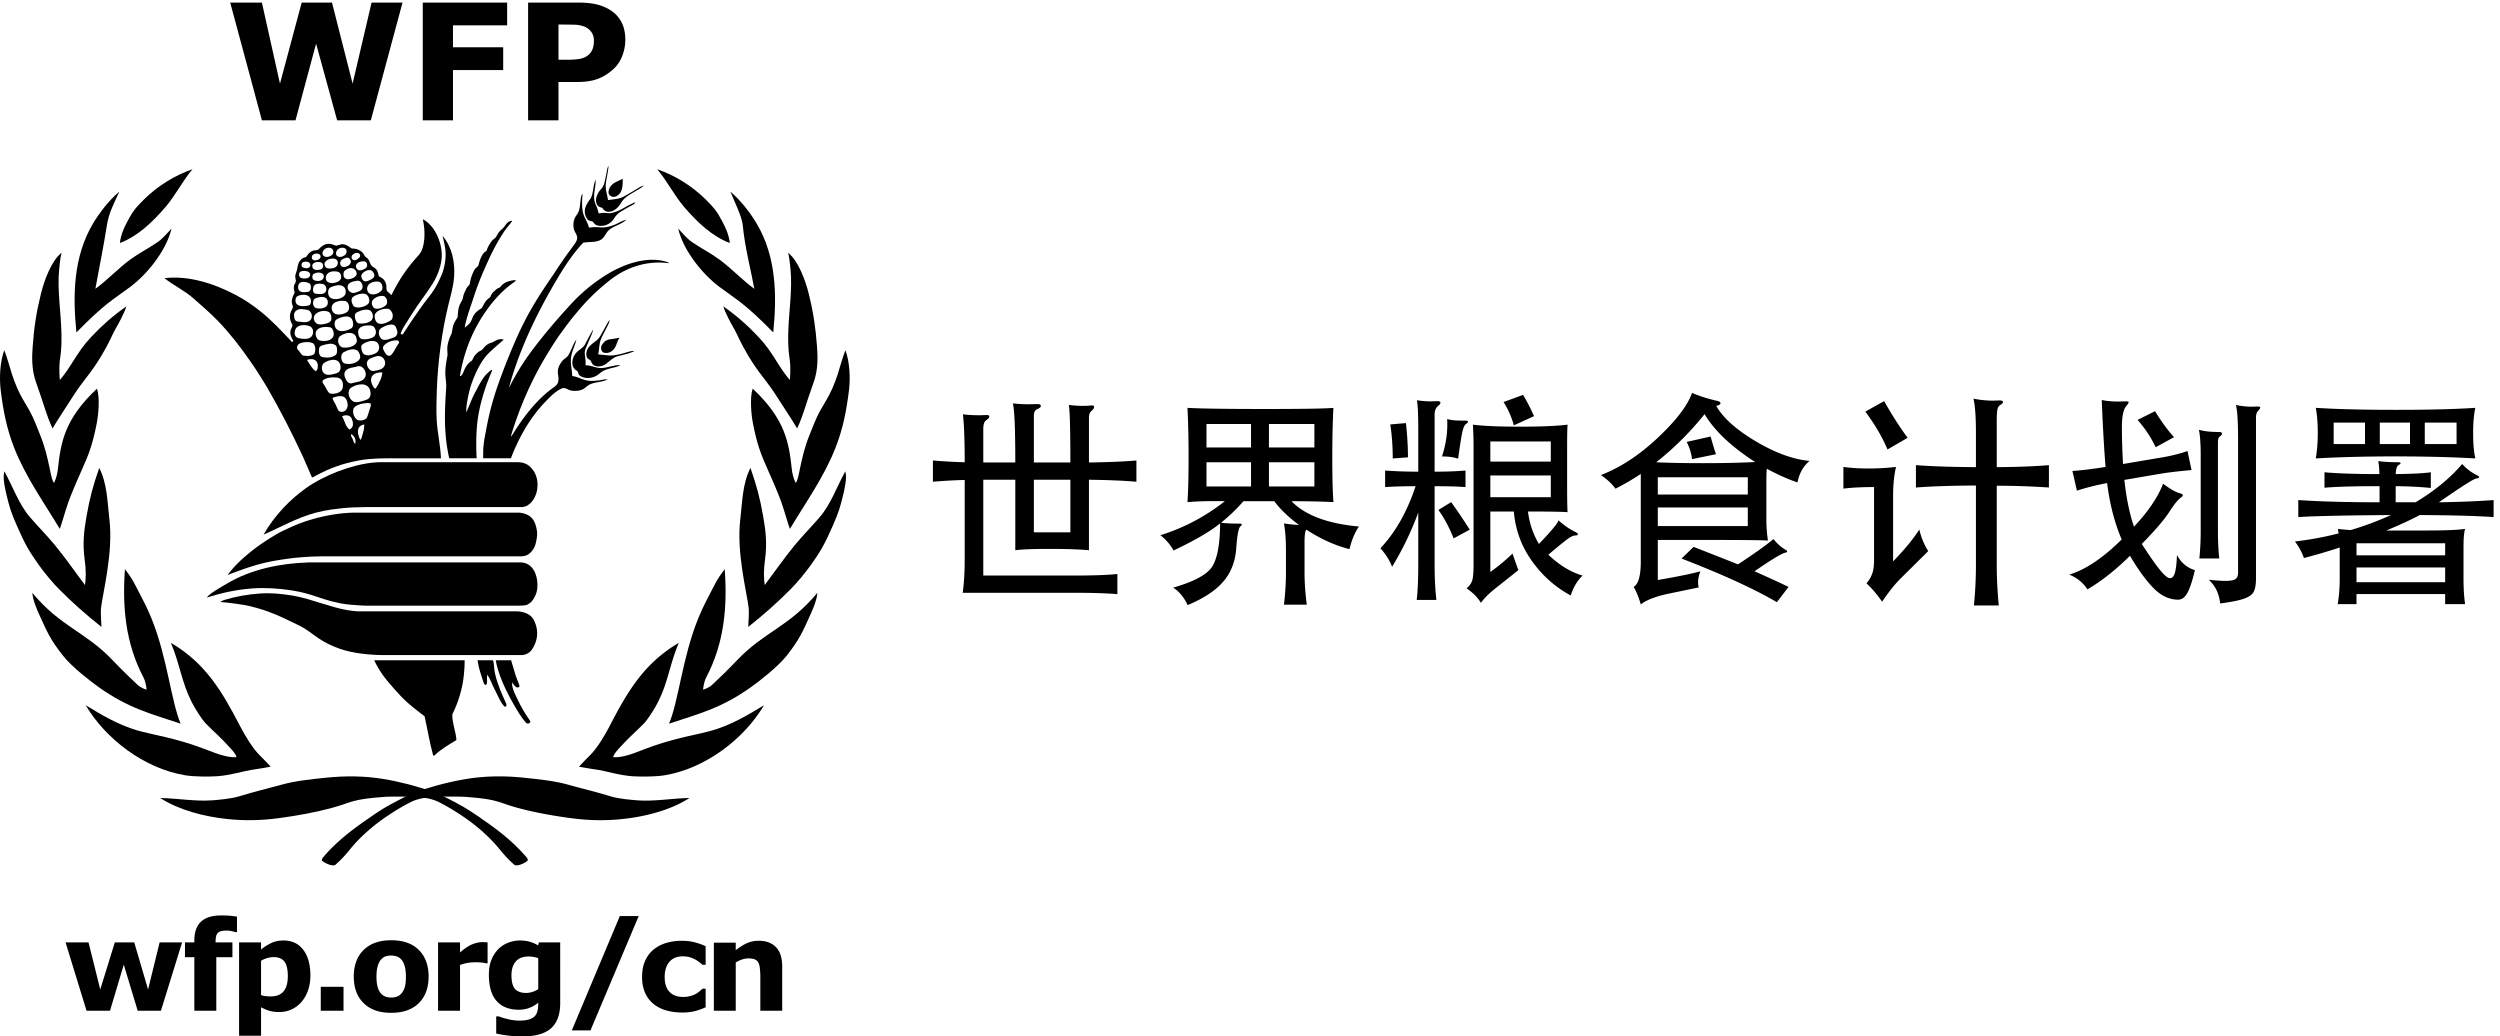 <svg xmlns="http://www.w3.org/2000/svg" viewBox="0 0 911.653 377.947" height="377.947" width="911.653"><defs><clipPath id="a"><path d="M0 0h6837v2834.64H0z" fill="#000000"></path></clipPath></defs><g clip-path="url(#a)" fill="#fff" transform="matrix(.133 0 0 -.133 0 377.947)"><path d="M1340.5 2131.15c12.51 27.07 24.09 48.62 40.79 74.3 7.37 11.32 15.69 19.22 23.11 30.67-3.54 1.02-8.73-1.91-10.96-3.5-7.42-5.38-10.77-14.12-16.71-18.8-14.03-11.08-13.64-21.1-21-26.27-6.57-4.64-8.45-7.69-13.05-14.91-3.08-4.82-5.35-8.73-8.6-18.22-1.15-3.44-3.45-.4-8.92-7.94-7.19-9.8-10.41-20.39-13.39-32.25-.96-3.91-7.59-5.98-11.86-14.08-5.71-10.92-9.43-21.03-11.9-36.95-.62-3.69-6.86-6.25-11.16-16.54-3.05-7.22-5.24-8.82-7.9-22.45-1.65-8.3-5.43-9.5-9.7-21.56-3.3-9.2-3.43-18.05-4.58-30.08-.27-2.33-4.2-6.95-7.83-13.69-6.1-11.26-5.9-18.77-8.32-30.41-.93-4.2-5.65-9.77-10.18-27.79-3.98-15.98-.33-26.57-1.68-34.45-3.53-20.44-7.03-38.21-5.14-58.35.94-9.85 2.44-20.01 1.78-29.48-1.87-29.7-3.48-54.17-3.32-87.83.11-18.32 1.54-43.41 4.32-64.29 3.04-23.06 7.44-41.07 7.44-41.07h75.14s-2.94 43.45.95 89.19c2.31 27.42 8.83 56.49 14.76 76.9 7.51 26.02 12.18 39.5 26.37 73.84.3.76-.1 3.98-3.85.83-7.84-6.59-14.39-12.37-20.58-21.69-9.45-14.25-15.21-25.99-22.87-40.63-8.95-17.02-13.89-31.85-23.11-52.52-.54 14.92 1.88 29.12 4.91 42.87 3.1 14.04 5.56 25.16 9.98 37.26 7.83 21.34 15.43 39.16 27.99 59.02 7.27 11.49 16.57 21.78 26.01 30.33 11.29 10.32 21.73 19.4 33.55 29.5-12.42 6.4-28.96-6.96-32.27-7.64-17.47-3.42-24.58-19.61-29.93-21.84-7.65-3.19-12.07-7.87-17.38-14.33-4.09-4.85-5.32-12.33-9.59-14.98-7.13-4.44-12.37-11.14-17.27-20.49-2.01-3.87-7.5-22.13-13.59-19.79 10.42 61.92 32.28 120 67.38 171.7 22.25 32.78 46.45 60.88 82.12 86.1 4.7 3.34 5.61 4.89-.95 4.66-33.34-4.06-35.38-19.27-40.87-20.72-5.2-1.34-11.65-7.51-15.77-11.52-7.41-7.33-7.28-13.5-10.13-15.43-6.08-4.24-10.66-8.65-14.81-16.02-2.19-3.85-5.86-12.3-9.11-14.24-8.57-4.96-16.86-12.18-20.99-19.99-3.05-5.7-4.27-11.88-8.25-17.49-4.27-6.02-10.23-10.52-15.36-14.88 3.9 26.47 16.37 57.81 24.95 84.86 11.53 36.13 25.54 68.96 41.33 103.08M1417.21 1916.65c28.44 63.85 58.37 111.9 97.26 168.11 5.08 7.36 9.64 14.58 14.08 21.49 2 3.11 11.56 16.85 13.55 19.76 13.04 19.69 18.52 25.72 31.86 44.53 3.62 5.11 6.55 9.14 8.09 15.03 2.84 11.02-6.61 18.41-8.79 28.97-2.2 10.79-.99 22.57 3.96 31.68 3.1 5.69 6.19 7.93 9.31 15.57 6.07 14.73 3.97 46.6 10.87 47.44-1.75-15.13-2.15-32.13.23-46.64 2.76-16.93 13.03-27.18 17.27-45.11 11.43 2.06 23.83 1.57 33.45.74 9.54-.82 21.61 1.83 31.4 5.18 13.26 4.53 24.27 12.78 37.79 15.98-11.5-11.05-27.73-15.2-41.33-23.59-5-3.14-9.71-7.29-13.05-12.45-5.46-8.51-9.78-16.64-18.34-20.38-15.19-6.62-28.24-3.48-45.57-6.7-25.76-26.55-50.01-62.63-72.38-100.59-56.73-95.97-104.04-195.36-131.54-297.28 9.51 17.73 18.6 34.88 28.9 51.75 11.38 18.74 24.18 37.09 38.13 55.47 32.66 43.05 64.97 80.64 101.18 120.19 29.21 31.96 61.24 58.76 96.95 81.18 47.19 29.57 105.41 50.28 156.56 39.6 5.82-1.36 14.14-2.91 17.77-6.74-64.11 8.98-121.54-13.42-164.39-47.74-33.86-27.07-62.39-54.56-91.39-90.28-14.98-17.2-28.45-36.11-41.83-54.44-14.02-19.27-26.45-39.55-38.77-59.83-41.55-68.61-72.99-141.25-96.12-216.51-.66-2.38-.81-4.78-1.46-7.16 1.09 1.69 2.71 3.53 3.81 5.25 31.12 50.6 68.55 99.45 115.96 132.22 4.14 2.82 8.45 8.26 9.57 12.53 5.12 20.09-10.19 29.75 10.99 57.52 4.86 6.38 11.51 8.71 16.1 14.64 8.67 13.4 15.74 37.41 23 43.86-3.65-15.63-12.61-32.14-14.53-48.25-2.03-17.69 2.49-32.15 3.28-50.89 12.52-1.71 22.21-7 32.03-10.04 15.28-4.78 24.46-3.56 39.57-2.26 6.45.55 18.15 4.32 25.1 2.9-14.61-7.98-34.33-6.51-49.28-14.15-10.46-5.35-13.49-13.26-27.92-16.04-12.84-2.5-23.64-1.16-31.98 3.12-6.49 3.27-11.56 4.64-17.39 1.85-15.56-7.47-26.18-18.02-38.7-30.65-29.08-29.26-52.81-61.93-74.96-104.74a553.834 553.834 0 0 1-16.13-34.26c-2.47-5.65-8.6-21.34-8.6-21.34h-75.98s-.19 21.91.52 29.91c1.46 15.94 3.63 27.76 6.72 43.93 4.41 23.27 8.72 44.38 14.76 66.95 5.88 21.96 12.21 42.56 19.74 63.65 15.71 43.96 32.41 86.06 50.67 127.06M682.55 1324.8c27.73 22.68 48.262 35.82 75.958 52.33 11.25 6.72 28.262 14.33 41.336 20.26 47.976 21.68 111.465 37.67 171.27 38.77 1.08 0 1.015-.05 1.015-.05h445.9s-1.66.05 1.56.05c14.19 0 28.22-4.94 36.91-13.15 8.71-8.26 12.87-20.97 15.14-33.62 1.92-10.78.98-20.36-1.53-31.89-1.97-9.11-3.43-14.54-8.51-22.28-3.06-4.71-5.97-7.94-11.68-12.48-5.86-4.68-14.16-6.31-23.67-6.4-1-.04-3.12-.1-3.05-.07.1.07-521.56.07-521.56.07s-3.242.01-4.87.01c-34.14.11-70.098-1.63-103.832-6.03-25.848-3.53-51.747-7.56-76.727-14.06-31.503-8.23-61.835-19.62-92.116-30.91 16.785 22.31 36.16 41.24 58.457 59.45" fill="#000000"></path><path d="M837.383 1502.21c27.39 19.79 60.652 36.04 90.13 47.32 14.936 5.66 34.8 11.93 50.585 15.86 19.058 4.81 40.972 8.42 58.832 8.94 5.38.15.79.04.79.04l382.46.04s8.19-.44 11.03-1c7.19-1.55 12.99-4.48 15.39-6.01 5.94-3.81 13.4-11.81 17.3-18.14 9.93-16.35 11.68-34 8.46-52.37-3.67-20.97-19.61-44.86-41.23-45.45-3.77-.1-11.28 0-11.28 0h-414.23s-24.104-.47-35.124-.87c-20.367-.8-42.957-3.12-60.738-5.74-15.215-2.19-30.078-5.07-45.317-9.15-51.073-13.8-95.448-39.7-141.85-59.84 31.25 54.63 73.53 96.48 114.793 126.37M623.43 1242.28c66.492 39.28 146.582 54.77 219.89 57.23 1.746.08 5.227.19 5.227.19l571.723-.05s1.04 0 6.21.05c34.65.03 47.31-34.35 47.15-62.15-.07-9.16-1.62-18.5-4.16-24.77-3.29-8.19-6.93-14.88-12.89-21.34-2.13-2.34-9.78-7.72-13.17-8.55-7.92-1.94-17.67-1.72-17.61-1.72.08 0-425.26-.08-425.26 0 0 0-22.95.92-38.868 2.45-11.477 1.13-20.18 2.33-32.094 4.6-29.297 5.82-53.57 15.35-78.926 23.17-16.922 5.24-34.722 9.13-53.28 11.94-34.142 5.22-71.415 7.6-105.888 4.99-43.847-3.26-82.84-11.85-124.558-25.08 7.058 10.99 36.375 27.12 56.504 39.04" fill="#000000"></path><path d="M931.395 1063c-19.547 6.89-38.614 15.78-55.72 27.07-22.284 14.75-33.214 26.48-62.015 39.79-24.644 11.39-44.324 22.63-78.687 35.08-16.582 6.01-43.442 14.28-66.49 18.22-32.897 5.59-64.628 8.04-64.628 8.04s6.72 4.19 10.774 5.43c33.585 10.22 63.253 15.21 97.74 17.76 30.235 2.27 58.028-.68 88.353-5.42 12.44-1.96 28.613-5.79 42.668-9.8 45.64-12.99 97.516-33.59 143.55-33.67 2.564 0 2.27.04 2.27.04h426.32c12.87.04 36.93-4.13 46.6-21.21 11.2-19.68 14.68-43.12 5.27-66.6-2.85-7.05-7.58-17.16-14.37-23.28-5.97-5.4-15.67-8.87-21.27-8.87-1.62-.08-4.4 0-4.4 0h-371.69-2.03c-38.01 0-85.847 4.6-122.245 17.42M1100.71 931.16c-10.51 10.79-25.02 27.328-38.15 43.04-25.23 30.07-36.52 57.16-36.52 57.16h247.91s.66-28.6-5.07-61.72c-5.36-30.75-16.72-63.17-28.8-86.66-.44-24.082 9.72-46.468 11.39-70.26-20.36-12.5-42.26-24.868-60.51-42.42-1.17-1.08-3.05-1.08-3.82 1.83-9.77 36.66-14.92 69.34-22.95 105.59-22.6 17.47-43.79 33.042-63.48 53.44M1356.2 951.488c-7.01 12.953-12.24 30.05-20.29 40.223-1.73-9.07.4-14.65-.83-23.33-1.13-7.27-7.09-4.25-8.3-.83-3.48 9.84-7.17 21.99-10.35 32.08-5.29 16.8-6.98 31.68-6.98 31.68l41.24.05s1.59-.39 2.32-4.4c1.97-10.39 1.48-20.54 4.33-32.58 3.66-15.51 8.37-29.67 14.07-44.13 4.96-12.73 11.35-25.57 16.55-38.21.7-1.66 1.04-4.86-.21-6.52-1.53-1.918-4.16-1.68-5.67 0-11.81 13.43-16.57 28.64-25.88 45.968M1420.04 922.012c-7.01 14.95-16.88 31.758-16.02 48.718 4.56-5.992 6.44-10.28 12.72-13.62 2.87-.91 8.89-.06 7.38 4.96-2.77 9.34-7.08 17.25-11.06 30.07-5.92 18.95-11.67 39.2-11.67 39.2l-42.1.02s2.33-17.08 11.9-43.29c8.41-23.21 21.4-49.77 35.62-74.672 11.59-20.476 22.11-38.347 35.25-53.308 4.5-5.15 15.54-.63 10.76 6.07-12.47 17.64-24.11 37.168-32.78 55.852M1693.4 2344.89c-9.14-3.98-17.21-9.13-21.77-17.91-3.32-6.3-5.56-15.92.79-21.34 11.12-9.48 24.38.23 29.75 9.92 6.79 12.35 5.02 35.96 5.02 35.96s-7.89-4.11-13.79-6.63" fill="#000000"></path><path d="M1703.06 2285.95c3.99 7.54 12.74 15.68 22.33 21.51 10.84 6.63 22.07 13.06 29.88 17.72 7.81 4.7 9.3 7.99 9.3 7.99s-6.44-2.22-9.96-4.29c-19.28-11.5-40.31-24.56-48.87-28.33-10.8-4.71-25.47-5.62-38.7-7.31-2.11 16.69-6.44 23.62-6.39 38.44.11 7.12 1.83 16.34 3.04 22.77 4.14 21.43 4.95 32.25 4.95 32.25s-3.27-3.05-4.46-12.49c-1.35-8.51-2.3-11.66-4.26-21.73-2.22-11.62-4.55-21.47-11.5-28.73-10.02-10.36-19.3-28.82-11.56-42.96 4.51-8.26 12.04-7.06 14.4-9.19 2.35-2.12 3.79-7.21 10.92-9.57 15.39-5.14 32.83 8.67 40.88 23.92" fill="#000000"></path><path d="M1683.11 2241.88c5.22 8.48 10.58 14.43 18.81 19.48 13.67 8.33 23.8 13.97 32.13 18.24 3.62 1.81 6.63 3.97 7.55 7.83-3.73-1.4-17.83-8.03-31.83-16.36-10.03-5.98-27.27-13.46-38.85-13.99-4.59-.2-7.99.93-11.74 1.04-7.77.33-17.67-1.55-17.67-1.55s-2.51 10.98-5.83 18.89c-1.66 4.06-4.35 8.22-5.8 15.83-.97 5.08-1.26 12.71-.86 17.25 1.14 13.73 4.84 27.07 4.2 40.97-8.63-17.93-5.1-40.01-15.23-53.88-4.28-5.83-7.66-10.43-11.02-17.78-5.56-12.06-4.9-24.55 2.62-36.18 4.34-6.62 13.91-6.38 15.56-7.67 2.51-1.85 4.65-8.78 14.01-10.86 16.02-3.6 34.9 3.82 43.95 18.74M1687.58 1891.3c3.73 7.52 6.13 17.42 10.89 24.4-10.76-1.61-12.49-2.84-28.04-4.54-3.39-.33-10.4-3.85-12.72-6.16-6.15-6.2-11.52-11.96-9.13-22.38.92-4.05 4.5-7.03 6.49-7.65 12.93-4.2 26.05 3.49 32.51 16.33" fill="#000000"></path><path d="M1700.7 1870.77c14.69 3.43 31.66 10.64 38.48 8.37-13.79-7.34-31.17-9.99-46.45-14.35-11.65-3.36-19.97-12.16-30.37-20.15-9.55-7.27-22.24-10.22-33.59-4.88-3.83 1.82-7.54 7.99-8.2 11.28-.6 2.64-6.08 5.26-8.89 7.58-2.83 2.36-4.2 8.25-4.26 10.53-.49 20.33 14.98 28.54 29.89 40.49 11.23 8.99 25.81 47.16 34.7 55.07-1.58-12.3-17.58-35.51-24.55-53.57-5.53-14.4-3.71-25.9-7.28-41.05 10.66-.69 22.54-2.91 33.28-3.09 8.42-.11 18.59 1.72 27.24 3.77" fill="#000000"></path><path d="M1685.22 1839.42c-8.25-1.53-18.34-4.13-25.23-5.59-23.95-5.07-35.4 6.66-54.52 6.44 1.68 21.91-5.93 31.71.33 45.87 5.59 12.6 10.76 25.94 15.56 36.62 3.89 8.56 5.07 15.79 5.07 15.79s-5.8-8.69-22.32-40.86c-5.74-11.22-16.02-13.63-25.15-24.23-10.51-12.12-16.54-37.75 2.9-48.51 3.86-2.11 3.3-8.78 6.11-11.47 12.98-12.2 39.19-10.98 55.58 3.9 13.05 11.89 28.91 13.82 42.43 17.32 7.9 2.04 14.83 5.41 14.83 5.41s-3.75 1.52-15.59-.69M1205.22 1585.17c-.94 0-1.96 0 0 0zm-111.88 315.55c-7.99-10.56-11.69-22.7-20.5-31.92-4.61-4.83-11.63-2.57-15.27 2.99-4.04 6.28-10.59 15.19-5.72 21.4 8 10.26 24.74 16.81 39 14.96.84-.1 5.43-3.49 2.49-7.43zm-38.35-60.39c-4.46-11.96-17.79-13.25-29.13-15.62-2.12-.47-8.64 0-11.57 2.87-4.91 4.79-9.14 11.34-8.29 19.54.46 5.06 4.67 10.02 9.9 12.03 9.46 3.67 20.69 9.57 30.03 4.33 8.03-4.49 12.23-14.72 9.06-23.15zm-24.54-63.21c-3.27-4.72-11.65 10.93-12.74 18.11-3.13 20.77 15.07 26.07 30.25 25.42.47-12.38-9.14-31.56-17.51-43.53zm-16.39-56.04c-2.98-8.36-4.4-16.03-7.72-23.69-3.22-7.4-16.977-10.04-24.61-7.67-10.89 3.37-20.238 27.83-7.85 37.2 9.472 7.08 19.296 8.22 31.36 9.7 2.17.26 10.28-.23 10.59-.99 2.02-5.08.74-7.62-1.77-14.55zm-18.33-64.59c-2.207-6.42-3.18-13.03-6.023-19.2-1.414-3.12-3.29 1-3.36 1.19-4.285 10.65-6.984 19.66-3.327 29.03 2.058 5.19 9.16 9.96 15.898 10.38-.41-6.67-.89-14.9-3.188-21.4zM974.07 1625c-4.922 2.22-4.84 8.55-6.902 12.49-1.94 3.83-6.133 9.12-4.402 14.16 9.492-5.33 13.894-14.83 11.304-26.65zm-16.382 39.31c-11.333 9.32-12.305 24.21-19.868 35.62 8.34 5.33 22.395 4.26 26.723-6.29 3.453-8.48 5.953-20.94-2.64-27.41-.934-.69-3.14-2.81-4.215-1.92zm-42.25 76.85c-1.7 2.42-5.055 9.43-2.5 10.32 20.292 6.98 35.507 7.21 39.843-14.48 3.072-15.49-7.514-28.78-22.342-23.36-4.24 1.56-8.458 18.06-15 27.52zm-29.493 48.99c-1.425 1.79-2.578 7.18-.8 8.57 10.546 8.47 26.027 9.12 38.007 7.95 15.825-1.45 19.067-16.14 16.426-28.32-3.473-16.04-27.8-18.03-34.683-15.37-6.782 2.6-11.497 17.94-18.95 27.17zm3.442 57.03c13.672 8.86 39.785 15.43 44.136-8.56 1.332-7.23-.476-16.83-10.242-19.97-10.026-3.21-21.842-6.69-31.007-2.97-11.277 4.62-13.496 24.65-2.886 31.5zm-14.16 40.37c1.035 4.59 6.128 6.77 10.418 7.86 11.066 2.74 23.425 6.86 33.585.4 3.954-2.51 4.254-6.06 4.774-11.03.898-8.07-.242-14.66-5.56-17.74-10.776-6.32-21.733-6.9-34.256-4.43-10.157 2.01-10.997 15.46-8.96 24.94zm-11.332-62.21c-9.47 6.99-13.66 16.89-20.64 26.71-1.685 2.4 0 3.39 1.288 3.76 16.812 4.75 29.273-3.63 26.656-21.96-.47-3.55-2.77-11.85-7.305-8.51zm-46.383 56.6c-6.313 5.45-1.926 14.92 3.562 17.68 9.61 4.77 24.707 5.49 34.696 2.12 6.437-2.16 9.69-11.39 8.54-21.46-.494-4.13-1.744-8.67-3.775-10.02-7.605-5.19-19.383-5.39-28.64-3.47-6.55 1.39-8.887 10.35-14.383 15.15zm-7.27 57.25c6.098 13.26 28.305 13.36 40.41 7.46 9.844-4.85 11.094-23.19.332-30.42-8.59-5.71-22.117-3.62-31.226-1.94-12.934 2.37-13.965 15.09-9.516 24.9zm.488 49.61c9.243 8.77 21.196 4.74 32.305 3.21 2.16-.31 4.73-1.82 6.184-3.27 7.59-7.67 8.19-20.24-.267-26.53-9.742-7.24-21.922-2.53-33.64-1.95-3.165.14-6.653 3.85-7.375 6.23-2.11 7.42-3.376 16.49 2.792 22.31zm5.958 41.5c9.796 4.08 26.632 5.96 33.578-5.04 4.254-6.74 3.015-19.22-3.82-21.03-6.688-1.72-29.466-5.51-34.915 7.07-2.69 6.2-1.55 16.17 5.158 19zm30.16 35.24c2.832-1.25 4.605-3.52 5.27-7 1.398-7.56-.587-15.75-7.833-17.08-10.894-1.98-27.066-2.6-27.012 12.78.04 17.17 16.965 16.98 29.575 11.3zm-21.914 31.93c5.79 2.21 15.332 1.72 20.527-.99 2.626-1.37 6.15-5.67 4.67-10.22-1.85-5.93-7.364-8.07-13.638-8.15-6.012-.06-12.918.43-15.347 5.34-2.305 4.66-1.333 12.04 3.79 14.02zm6.754 25.74c5.304 1.93 13.136 1.8 16.996-2.38 5.293-5.79 1.113-15-8.887-14.54-3.527.14-7.695 1.35-9.824 2.57-5.176 2.93-3.457 12.5 1.715 14.35zm23.82 16.59c.676 2.24 4.16 4.84 5.984 5.49 3.97 1.41 8.625 1.71 12.426.19 7.598-3.13 6.562-12.53-1.563-15.82-3.632-1.49-9.21-2.44-11.957-1.49-5.105 1.74-6.52 6.17-4.89 11.63zm23.68-36.76c-8.29-2.43-19.84-2.9-22.325 5.6-4.195 14.42 14.004 16.58 23.45 13.56 6.51-2.08 8.82-16.31-1.125-19.16zm5.492 47.62c2.632 8.94 12.754 13.79 21.93 11.07 7.894-2.32 9.706-13.07 4.374-18.3-2.398-2.35-6.406-4.73-10.703-5.68-9.374-2.1-18.592 3.08-15.6 12.91zm41.25-32.78c-1.49-5.84-5.762-9.84-12.618-11.37-6.796-1.49-16.21-1.91-19.984 2.29-3.594 3.98-5.254 9.59-2.242 13.88 6.016 8.56 17.04 11.55 26.863 9.38 5.605-1.31 9.726-7.05 7.98-14.18zm-3.657 34.3c3.657 8.1 12.954 12.19 21.875 9.47 1.79-.57 5.47-3.45 5.98-6.29 1.056-5.65-.898-10.79-5.608-13.74-6.036-3.84-11.012-6.01-17.95-3.17-5.203 2.18-6.472 8.94-4.297 13.73zm38.442-22.78c4.07-6.9-2.13-13.83-5.285-15.73-6.985-4.09-16.844-6.6-21.043.32-4.145 6.8-.727 14.87 6.504 17.85 6.89 2.86 14.032 7.2 19.825-2.44zm11.582-26.36c4.566-3.77 8.57-11.7 3.1-17.97-5.13-5.91-11.518-7.68-19.585-8.98-5.468-.93-12.445 3.11-13.324 7.93-.816 4.15-1.582 11.73 2.54 15.21 8.03 6.83 18.78 10.79 27.27 3.81zm9.668 44.98c4.312-1.28 7.066-5.84 4.91-10.23-1.316-2.7-5.187-5.65-7.645-7.16-6.77-4.16-12.582-2.46-14.687 2.52-3.906 9.14 9.195 17.29 17.422 14.87zm16.504-22.8c4.75-.42 6.93-3.73 7.87-7.36 1.23-4.87-.37-9.38-4.49-12.14-4.885-3.25-10.983-5.17-15.866-5.24-6.59-.12-12.69 9.56-9.12 15.84 3.78 6.74 13.304 9.63 21.605 8.9zm27.28-34.89c2.81-8.27-3.26-12.14-9.66-15.54-6.5-3.47-15.22-6.71-19.735-2.39-5.77 5.44-8.335 14.58-1.914 20.59 8.93 8.37 25.41 14.65 31.31-2.66zm11.78-20.77c10.46-1.33 12.54-16.2 10.43-21.58-2.4-4.62-7.67-8.24-10.43-9.65-7.68-3.97-16.64-5.46-23.69-1.81-6.43 3.33-9.22 13.09-5.72 20.73 4.72 10.34 19.62 13.6 29.41 12.31zm21.52-46.04c3.58-5 2.8-13.88.67-16.66-6.6-9.01-24.96-14.16-32.54-10.47-5.75 2.81-11.43 15.5-4.69 23.11 7 7.9 19.22 12.62 30.3 10.3 2.47-.55 4.09-3.27 6.26-6.28zm4.63-28.37c5.04-.54 9.51-6.08 11.95-12.11 3.16-7.8-.03-16.89-2.53-18.59-6.02-4.09-25.08-15.57-37.09-8.69-6.6 3.79-8.42 12.44-8.83 17.55-1.32 16.5 23.73 23.27 36.5 21.84zm-70.387-118.09c-2.563 6.55-4.94 16.24.203 20.21 10.394 8.21 33.894 15.38 42.834 2.98 5.81-8.05 4.11-21.7-6.07-26.92-10.5-5.37-31.04-11.54-36.967 3.73zm-50.41-.72c10.43 5.3 25.457 11.7 36.687 4.47 5.137-3.3 10.442-16.97 6.817-23.03-7.703-12.87-27.957-16.15-40.852-12.83-10.957 2.84-14.265 25.53-2.652 31.39zm-9.375 44.49c12.578 8.85 37.437 14.57 43.418-4.77 1.558-5.02 2.437-10.57-.117-14.62-6.974-11.21-24.67-14.17-36.505-12.49-12.793 1.86-18.852 23.43-6.797 31.88zm-10.598 45.08c12.09 6.85 37.86 15.95 43.926-3.68 2.434-8.03 2.18-17.94-4.695-21.48-9.843-5.18-25.452-10.59-36.808-3.51-9.48 6-10.762 23.9-2.422 28.67zm67.676 81.03c-5.066-4.53-10.203-5.5-16.94-7.79-9.435-3.2-19.322 4.08-20.404 13.1-1.816 15.45 14.754 17.76 25.71 19.69 7.99 1.45 12.935-5.73 14.407-10.56 1.503-4.64 1.308-10.86-2.774-14.44zm20.304-36.38c-7.19-10.71-36.156-17.45-42.55-6.43-4.668 8.07-7.57 19.39 1.203 24.8 9.22 5.67 20.137 9.05 30.857 7.12 10.08-1.78 15.22-18.37 10.49-25.49zm15.45-66.33c4.12-6.56 7.01-15.37.88-23.52-5.55-7.45-25.37-10.94-35.51-8.48-5.565 1.41-8.202 8.17-9.054 12.73-1.18 6.17-1.726 12.38 3.73 17.41 7.852 7.2 18.334 7.04 28.404 7.04 4.15 0 10-2.68 11.55-5.18zm-5.76 22.26c-6.18-11.34-27.084-12.79-36.486-11.54-6.62.88-11.29 11.56-11.098 20.5.07 4.6 1.508 7.64 4.65 9.32 10.44 5.61 21.13 9.36 32.364 7.54 10.96-1.74 15.22-17.22 10.57-25.82zm-110.072 24.42c-7.102 21.89 20.222 28.79 36.18 25.41 11.093-2.31 14.804-23.65 4.472-30.39-12.78-8.31-35.47-10.99-40.652 4.98zm-41.21-53.73c8.19 8.45 22.975 8.98 34.51 7.43 7.083-.99 10.145-8.15 11.126-15.92 2.76-21.38-25.942-24.97-39.59-19.97-9.004 3.28-13.696 20.57-6.047 28.46zm-5.775 41.42c8.555 10.08 22.872 12.46 34.73 9.21 7.243-1.97 10.587-10.43 10.43-19.91-.136-5.38-3.828-9.28-7.152-10.65-8.417-3.41-18.163-5.96-27.358-4.84-11.352 1.39-18.227 17.27-10.65 26.19zm1.348 45.11c10.528 4.29 30.157 8.13 33.458-6.9 4.453-20.02-19.168-23.29-31.797-19.8-9.667 2.65-11.503 22.72-1.66 26.7zm75.735 33.09c7.872-4.47 9.524-17.09 4.74-24.39-6.368-9.67-28.15-15.27-39.85-6.82-6.68 4.86-10.28 24.73 3.4 29.5 10.94 3.82 21.425 7.53 31.71 1.71zm-11.164 14.38c-8.92-5.52-21.647-7.72-30.092-3.02-7.344 4.02-7.05 14.75-3.418 20.52 5.984 9.62 20.855 10.66 31.132 7.64 8.868-2.56 12.184-19.04 2.38-25.14zm-72.272 15.68c.906 2.86 2.18 3.68 3.953 4.55 7.5 3.58 15.743 4.54 22.935-.07 5.175-3.36 4.722-11.1.886-15.12-5.616-5.9-17.042-6.15-24.366-2.31-4.722 2.47-4.937 8.29-3.406 12.95zm2.394-31.34c3.32 9.48 15.157 8.95 24.11 7.79 11.023-1.44 13.23-15.56 9.308-21.51-5.414-8.19-17.753-6.62-27.582-5.37-7.988 1.02-8.464 11.61-5.836 19.09zm155.508-285.2c2.71-10.72 0-20.9-9.53-24.32-12.247-4.31-28.81-10.64-38.6-4.04-11.21 7.51-16.596 28.81-3.725 37.16 15.19 9.94 45.445 16.45 51.855-8.8zm-16.508 33.3c-8.23-9.36-21.66-9.05-34.85-12.91-5.09-1.49-11.134 3.01-13.778 7.67-4.883 8.7-9.766 20.36-.422 28.77 7.734 7.05 18.28 6.45 27.754 9.28 4.25 1.28 9.464 2.77 14.62-.72 10.684-7.29 14.844-22.91 6.676-32.09zm87.308 140.14c2.32-6.8 5.45-11.8 2.79-18.58-3.14-8.33-11.21-9.47-18.79-12.2-7.07-2.57-18.86-5.8-24.78.39-6.8 7.04-9.55 21.39-1.41 27.54 10.57 7.87 36.6 18.71 42.19 2.85zm143.29 61.19c6.23 25.39 13.97 51.13 15.9 77.96 2.84 40.07-5.8 81.73-31.51 112.08 2.53-13.09 5.88-24.14 7.64-37.88 2.09-16.59-.25-35.07-4.53-51.77-3.24-12.64-8.94-24.93-14.59-36.67-6.67-13.92-16.63-29.03-26.55-41.45-27.81-34.58-71.14-102.08-71.14-102.08s-3.63.27-5.78.27c-.51 8.41 19.44 37.22 29.5 53.35 22.1 35.35 38.82 54.37 58.04 85.03 12.04 19.32 21.23 42.84 24.19 64.16 5.99 43.43-17.43 95.48-51.1 112.79 7.69-32.44 6.89-78.17-10.37-97.39-32.7-36.43-52.13-63.69-75.46-110.4-.67-1.25-6.12 6.29-10.64 9.23-5.06 3.36-2.22 13.37-4.04 20.11-1.64 5.73-4.34 10.15-5.14 11.16-6.91 8.45-13.59 8.98-15.04 11.52-1.67 2.86-.87 10-6.89 18.13-3.01 4.1-10.68 7.12-13.8 10.97-3.37 4.2-4.9 17.05-14.21 22.32-4.42 2.49-6.484 10.19-10.718 13.97-13.086 11.59-26.152 9.35-28.652 10.08-3.364.9-9.946 9.27-21.64 11.29-11.43 1.94-17.728-5.69-23.665-2.93-14.895 6.89-29.153 7.46-44.98-10.18-4.755-5.25-12.962-.34-23.215-8.18-9-6.86-9.16-13.2-13.75-14.06-8.614-1.62-15.028-8.5-18.348-16.02-1.73-3.89-3.02-11.7-4.024-16.88-1.418-7.12-5.007-13.69-5.086-18.92-.082-7.28 2.223-11.21 1.583-14.47-1.067-4.71-4.883-9.03-5.352-13.44-.344-2.5-.55-9.16 1.27-12.91 2.285-4.62-1.614-8.63-3.633-13.56-1.938-4.59-3.977-12.42-3.364-17.95.825-7.59 5.176-10.37 1.797-16.35-5.547-9.72-12.54-24.88-.27-44.25 2.255-3.54-5.14-10.43-5.546-20.54-.473-11 6.172-19.13 7.984-24 .333-1.75-2.925-1.65-3.046-3.53-29.214 30.9-55.054 59.39-88.94 86.21-20.704 16.37-41.177 30.13-64.122 42.41-61.29 32.87-132.484 54.86-196.992 46.83 24.297-19.57 54.937-33.52 79.898-55.72 23.637-21.06 45.078-39.05 66.62-61.41 33.79-35.11 61.25-70.7 89.864-112.01 8.5-12.23 14.094-20.41 22.012-33.16 7.98-12.77 16.836-26.32 24.106-38.97 36.62-63.57 66.62-122.44 96.98-187.59 8.43-18.01 15.496-36.87 23.762-54.78 2.207-4.86 5.37-1.25 7.613 0 10.98 6.35 22.64 11.66 34.043 17.04 9.106 4.18 17.387 7.06 25.512 10.18 20.547 7.83 40.04 12.08 61.55 16.55 35.91 7.52 100.44 5.97 100.44 5.97l122.33.04h3.34c-1.28 35.07-9.61 69.15-11.64 104.33-1.54 28.49-.59 56.03.41 84.59 2.74 77.34 14.11 160.39 31.39 230.88M395.137 2295.16c-23.875-23.8-30.99-32.57-44.91-58.88-8.207-15.47-18.618-35.33-21.582-60.93 49.058 18.68 89.082 56.78 125.234 98.87 26.757 31.2 47.507 72.6 73.886 103.42-46.465-15.58-95.5-45.52-132.63-82.48" fill="#000000"></path><path d="M254.72 2228.25c18.483 31.24 44.975 65.01 72.436 88.05-12.722-28.57-28.386-56.87-33.765-90.66-10.687-67.27-20.753-114.39-31.913-175.79 30.503 21.76 62.683 55.95 95.04 79.81 24.987 18.38 50.038 30.64 75.75 48.3 15.284 10.55 25.233 24.09 37.936 36.77-15.137-63.84-71.148-128.27-111.265-158.31-50.39-37.78-68.45-43.81-149.418-126.14-10.29 101.66-8.458 207.33 45.2 297.97" fill="#000000"></path><path d="M89.523 1890.59c3.766 52.8 10.094 95.02 22.926 146.53 8.988 35.96 28.34 89.5 56.25 111.46-3.42-13.04-5.216-32.6-6.544-45.8-5.468-54.39 4.953-117.56 6.196-171.89.625-26.73.386-47.32-3.618-72.43-4.136-26.32-.68-58.61-.68-58.61s14.415 16.47 27.3 36.99c28.15 44.71 37.154 57.97 59.83 82.19 28.14 30.05 59.605 57.87 95.132 82.52-4.296-16.7-22.43-49.16-29.92-62.21-10.01-17.46-14.548-33.32-38.22-72.85-33.313-55.55-48.15-63.05-85.14-122.45-8.01-12.92-40.848-62.06-48.806-77.08-17.328 35.86-23.87 67.19-45.12 125.57-13.356 36.67-11.356 73.36-9.587 98.06" fill="#000000"></path><path d="M38.094 1615.92C17.996 1668 8.8 1716.31 1.992 1771.15c-4.16 33.54-2.226 78.27 9.746 110.51 3.133-7.86 9.543-27.86 10.418-30.85 8.91-29.96 12.63-44.35 25.078-73.25 9.524-22.16 21.172-39.83 33.633-61.73 11.332-19.99 20.88-46.31 29.082-66.45 26.366-64.57 28.32-125.02 38.417-131.62 7.246 15.54 9.53 30.42 10.332 37.75 7.855 71.45 17.257 136.39 107.23 220.6 8.258-25.07 4.082-71.28-.88-96.03-10.765-54.12-19.452-80.11-43.28-132.56-12.598-27.62-29.426-68.27-34.036-81.73-12.082-35.06-16.218-53.46-23.82-74.19-42.476 70.78-94.762 143.87-125.82 224.32" fill="#000000"></path><path d="M108.113 1290.31c-30.23 42.1-41.258 63.25-60.937 108.07-16.532 37.59-21.285 51.53-30.965 93.63-5.284 22.95-8.272 43.77-4.17 57.34 23.675-42.87 39.847-90.85 70.812-126.41 24.59-28.21 48.27-52.23 67.824-76.04 29.988-36.58 53.6-71.21 82.383-109.3 2.42 19.09 3.354 38.43-.92 69.71-5.863 42.86-2.245 78 5.23 119.49 9.493 52.66 16.446 78.72 34.708 131.99 22.356-43.83 22.27-94.54 27.87-141.03 10.84-90.2-17.382-197.76-22.928-242.6-1.485-11.81.558-40.96 1.156-52.32-42.2 33.23-79.746 66.79-116.137 103.29-16.59 16.54-39.352 43.95-53.927 64.18" fill="#000000"></path><path d="M268.098 959.53c-19.21 13.84-70.84 53.3-95.286 84.35-35.593 45.21-43.437 64.58-66.92 116.59-2.872 6.34-16.173 35.78-17.247 55.78 76.93-92.91 145.82-106.74 219.214-183.84 26.937-28.24 54.523-54.832 69.08-68.16 11.173-10.28 25.04-13.39 25.04-13.39s-1.445 19.8-8.687 33.58c-48.97 93.59-58.203 191.44-50.78 296.45 22.35-27.67 29.4-46.15 43.592-72.91 15.426-29.15 23.29-47.17 30.504-65.11 41.898-104.29 52.792-224.75 78.695-285.37-79.922 26.922-142.856 41.31-227.207 102.03" fill="#000000"></path><path d="M595.828 713.43c-21.617-1.45-64.004-1.32-86.59 2.36C394.844 734.1 288.508 817 235.028 908.06c48.495-29.59 83.558-49.34 126.21-64.11 37.98-13.122 74.004-17.01 137.414-35.02 38.262-10.81 76.145-26.12 89.453-31.102 42.415-15.797 60.286-11.918 60.286-11.918s0 6.45-15.85 23.73c-31.57 34.462-43.138 42.7-69.122 69.188-8.523 8.75-28.074 38.48-37.996 58.25-28.067 55.883-31.192 100.672-56.828 162.062 93.554-54.94 139.133-130.75 188.586-226.32 15.215-29.27 35.78-63.082 54.566-81.66 12.64-12.47 30.45-31.422 30.45-31.422s-13.048-3.066-53.673-9.066c-18.218-2.672-57.046-14.762-92.695-17.242M1049.31 706.18c49.39-8.078 93.28-20.078 138.19-35.49 12.07-4.15 30.44-13.28 43.16-19.73 31.84-16.198 50.16-26.722 77.52-45.53 44.07-30.352 91.41-63.05 134.12-112.668.91-.98 7.82-8.364 3.22-11.96-8.37-6.564-29-15.904-35.85-9.853-39.08 34.76-37.11 45.89-84.47 88.78-12.15 10.942-30.49 26.29-52.41 41.282-21.37 14.63-47.21 30.61-71.22 42.45-21.82 10.737-55.42 13.948-74.28 13.948l.26-.14c-8.58.332-57.84.61-69.25-.13-96.808-6.64-92.062-15.3-147.878-30.42-45.918-12.49-95.168-21.38-144.067-27.94-50.078-6.81-94.902-7.632-141.85-2.84-63.653 6.56-133.275 24.298-185.235 57.79 47.507-.8 96.296-9.93 143.562-6.308 19.895 1.527 52.156 4.527 74.016 11.27 43.418 13.328 68.32 18.527 114.304 31.347 39.512 10.99 79.344 14.8 120.606 19.15 57.097 6.11 109.992 4.732 157.552-3.01M1934.51 2295.16c23.88-23.8 31.03-32.57 44.94-58.88 8.21-15.47 18.62-35.33 21.59-60.93-49.1 18.68-89.08 56.78-125.27 98.87-26.77 31.2-47.49 72.6-73.87 103.42 46.48-15.58 95.5-45.52 132.61-82.48" fill="#000000"></path><path d="M2074.97 2228.25c-18.51 31.24-44.99 65.01-72.44 88.05 12.84-30.74 31.56-69.04 33.76-90.66 6.83-67.74 20.74-114.39 31.91-175.79-30.49 21.76-62.71 55.95-95.06 79.81-24.94 18.38-50.01 30.64-75.7 48.3-15.31 10.55-25.26 24.09-37.98 36.77 15.15-63.84 71.17-128.27 111.28-158.31 50.37-37.78 68.44-43.81 149.38-126.14 10.27 101.66 8.45 207.33-45.15 297.97" fill="#000000"></path><path d="M2240.16 1890.59c-3.81 52.8-10.08 95.02-22.93 146.53-8.99 35.96-28.34 89.5-56.29 111.46 3.45-13.04 5.22-32.6 6.56-45.8 5.52-54.39-4.88-117.56-6.17-171.89-.62-26.73-.39-47.32 3.58-72.43 4.15-26.32.72-58.61.72-58.61s-14.42 16.47-27.33 36.99c-28.09 44.71-37.11 57.97-59.84 82.19-28.11 30.05-59.6 57.87-95.14 82.52 4.34-16.7 22.46-49.16 29.96-62.21 10.05-17.46 14.53-33.32 38.22-72.85 33.3-55.55 48.15-63.05 85.1-122.45 8.01-12.92 40.9-62.06 48.85-77.08 17.34 35.86 23.86 67.19 45.12 125.57 13.39 36.67 11.38 73.36 9.59 98.06" fill="#000000"></path><path d="M2291.58 1615.92c20.08 52.08 29.27 100.39 36.12 155.23 4.16 33.54 2.19 78.27-9.75 110.51-3.15-7.86-9.53-27.86-10.42-30.85-8.94-29.96-12.64-44.35-25.06-73.25-9.53-22.16-21.24-39.83-33.66-61.73-11.33-19.99-20.88-46.31-29.12-66.45-26.34-64.57-28.29-125.02-38.38-131.62-7.29 15.54-9.54 30.42-10.33 37.75-7.85 71.45-17.27 136.39-107.23 220.6-8.28-25.07-4.08-71.28.84-96.03 10.8-54.12 19.53-80.11 43.32-132.56 12.6-27.62 29.42-68.27 34.06-81.73 12.01-35.06 16.17-53.46 23.83-74.19 42.44 70.78 94.73 143.87 125.78 224.32" fill="#000000"></path><path d="M2221.56 1290.31c30.28 42.1 41.26 63.25 60.94 108.07 16.52 37.59 21.26 51.53 30.98 93.63 5.29 22.95 8.26 43.77 4.14 57.34-23.62-42.87-39.87-90.85-70.83-126.41-24.54-28.21-48.24-52.23-67.79-76.04-29.96-36.58-53.64-71.21-82.38-109.3-2.4 19.09-3.38 38.43.88 69.71 5.9 42.86 2.29 78-5.2 119.49-9.49 52.66-16.44 78.72-34.7 131.99-22.33-43.83-22.27-94.54-27.88-141.03-10.86-90.2 17.43-197.76 22.98-242.6 1.44-11.81-.6-40.96-1.2-52.32 42.2 33.23 79.75 66.79 116.14 103.29 16.59 16.54 39.29 43.95 53.92 64.18" fill="#000000"></path><path d="M2061.59 959.53c19.19 13.84 70.83 53.3 95.27 84.35 35.6 45.21 43.45 64.58 66.93 116.59 2.83 6.34 16.17 35.78 17.25 55.78-76.94-92.91-145.83-106.74-219.23-183.84-26.93-28.24-54.49-54.832-69.06-68.16-11.17-10.28-25.04-13.39-25.04-13.39s1.43 19.8 8.66 33.58c48.98 93.59 58.23 191.44 50.76 296.45-22.28-27.67-29.38-46.15-43.55-72.91-15.4-29.15-23.29-47.17-30.47-65.11-41.94-104.29-52.89-224.75-78.76-285.37 79.97 26.922 142.88 41.31 227.24 102.03" fill="#000000"></path><path d="M1733.85 713.43c21.66-1.45 64-1.32 86.62 2.36C1934.86 734.1 2041.16 817 2094.66 908.06c-48.55-29.59-83.61-49.34-126.22-64.11-38.01-13.122-74.01-17.01-137.39-35.02-38.3-10.81-76.17-26.12-89.49-31.102-42.41-15.797-60.27-11.918-60.27-11.918s0 6.45 15.84 23.73c31.58 34.462 43.16 42.7 69.1 69.188 8.56 8.75 28.11 38.48 38.02 58.25 28.07 55.883 31.2 100.672 56.86 162.062-93.55-54.94-139.22-130.75-188.65-226.32-15.17-29.27-35.74-63.082-54.51-81.66-12.62-12.47-30.47-31.422-30.47-31.422s13.05-3.066 53.7-9.066c18.2-2.672 57-14.762 92.67-17.242M1280.37 706.18c-49.38-8.078-93.23-20.078-138.18-35.49-12.12-4.15-30.46-13.28-43.18-19.73-31.83-16.198-50.11-26.722-77.51-45.53-44.105-30.352-91.37-63.05-134.13-112.668-.917-.98-7.85-8.364-3.222-11.96 8.403-6.564 29.028-15.904 35.825-9.853 39.097 34.76 37.105 45.89 84.517 88.78 12.1 10.942 30.44 26.29 52.39 41.282 21.42 14.63 47.19 30.61 71.22 42.45 21.79 10.737 55.45 13.948 74.28 13.948l-.27-.14c8.59.332 57.83.61 69.27-.13 96.82-6.64 92.06-15.3 147.85-30.42 45.94-12.49 95.18-21.38 144.08-27.94 50.06-6.81 94.91-7.632 141.86-2.84 63.66 6.56 133.26 24.298 185.2 57.79-47.48-.8-96.24-9.93-143.55-6.308-19.91 1.527-52.13 4.527-73.99 11.27-43.42 13.328-68.35 18.527-114.29 31.347-39.53 10.99-79.36 14.8-120.6 19.15-57.13 6.11-110.01 4.732-157.57-3.01M1103.64 2834.64l-86.95-322.87h-92.315l-57.742 210.33-56.445-210.33h-92.09l-86.953 322.87h86.914l49.53-222.26 59.578 222.26h83.06l56.518-222.26 52.014 222.26h84.88M1390.51 2772.2h-148.54v-60.08h137.7v-62.44h-137.7v-137.91h-82.82v322.87h231.36v-62.44M1628.38 2730.88c0 9.08-2.46 16.9-7.36 23.46-4.93 6.57-10.63 11.14-17.13 13.74-8.68 3.46-17.13 5.37-25.37 5.74-8.25.35-19.24.54-32.97.54h-14.31v-96.5h23.85c14.17 0 25.84.87 35.03 2.6 9.18 1.73 16.87 5.2 23.08 10.39 5.35 4.6 9.22 10.13 11.6 16.55 2.39 6.41 3.58 14.24 3.58 23.48zm86.09 1.85c0-14.46-2.54-28.59-7.59-42.4-5.06-13.81-12.29-25.41-21.68-34.79-12.88-12.74-27.22-22.34-43.05-28.85-15.82-6.51-35.53-9.76-59.08-9.76h-51.83v-105.16h-83.27v322.87h137.05c20.53 0 37.83-1.77 51.92-5.31 14.1-3.55 26.58-8.85 37.42-15.94 13-8.53 22.94-19.44 29.81-32.75 6.87-13.3 10.3-29.26 10.3-47.91M499.31 257.87L441.26 70.55H377.52l-38.172 126.27-37.7-126.27h-64.382L179.72 257.87h62.983l32.16-129.09 39.973 129.09h53.2l38-129.09 31.632 129.09h61.64M649.773 286.06h-4.492c-2.663.78-6.132 1.67-10.397 2.67-4.27.99-8.836 1.5-13.723 1.5-11.758 0-19.707-2.11-23.863-6.34-4.16-4.23-6.235-12.402-6.235-24.52v-1.5h46.196V217.17h-44.2V70.55h-60.214V217.17h-25.688v40.703h25.688v5.17c0 22.9 6.094 40.08 18.26 51.55 12.19 11.45 30.607 17.172 55.29 17.172 8.91 0 16.965-.3 24.192-.91 7.226-.614 13.625-1.422 19.187-2.422v-42.37M789.148 165.54c0 18.21-3.1 31.43-9.312 39.64-6.215 8.21-16.035 12.332-29.465 12.332-5.65 0-11.483-.87-17.472-2.59-5.996-1.71-11.7-4.184-17.144-7.402v-94.102c3.992-1.56 8.27-2.547 12.82-2.996 4.54-.442 9.03-.672 13.477-.672 15.872 0 27.684 4.64 35.45 13.91 7.766 9.27 11.648 23.23 11.648 41.88zm61.875 1.26c0-15.46-2.363-29.52-7.07-42.198-4.723-12.68-10.918-23.133-18.57-31.352-8-8.672-17.055-15.25-27.16-19.69-10.11-4.45-20.938-6.67-32.493-6.67-10.664 0-19.714 1.14-27.144 3.42-7.44 2.268-15.063 5.48-22.832 9.58V1.83h-60.22V257.87h60.22v-19.51c9.22 7.33 18.633 13.28 28.238 17.85 9.613 4.56 20.688 6.83 33.242 6.83 23.325 0 41.45-8.56 54.387-25.68 12.942-17.13 19.403-40.64 19.403-70.56M879.48 70.55h62.395v65.56H879.48zM1101.28 118.602c3.89 4.777 6.8 10.54 8.75 17.257 1.93 6.718 2.91 16.038 2.91 27.94 0 11-1 20.23-2.99 27.68-2.01 7.45-4.78 13.4-8.34 17.848-3.57 4.563-7.85 7.793-12.85 9.684-5 1.88-10.4 2.828-16.18 2.828-5.78 0-10.93-.78-15.43-2.328-4.5-1.55-8.82-4.68-12.92-9.352-3.67-4.32-6.59-10.27-8.77-17.84-2.17-7.558-3.24-17.07-3.24-28.52 0-10.24.93-19.11 2.83-26.61 1.89-7.51 4.67-13.53 8.34-18.1 3.55-4.328 7.81-7.488 12.76-9.5 4.94-2.012 10.59-3 16.93-3 5.45 0 10.65.91 15.6 2.75 4.94 1.832 9.14 4.91 12.6 9.262zm73.88 45.54c0-30.814-8.99-55.083-26.94-72.822-17.97-17.73-43.17-26.6-75.64-26.6s-57.69 8.87-75.646 26.6c-17.957 17.74-26.946 42.008-26.946 72.82 0 31.008 9.043 55.372 27.114 73.04 18.068 17.69 43.218 26.54 75.478 26.54 32.7 0 57.96-8.9 75.8-26.7 17.85-17.79 26.78-42.08 26.78-72.88M1336.89 200.66h-5.33c-2.56.89-6.66 1.56-12.32 2-5.66.442-10.37.668-14.14.668-8.55 0-16.09-.558-22.64-1.668-6.54-1.12-13.59-3-21.13-5.672V70.55h-60.22v187.32h60.22v-27.518c13.2 11.347 24.69 18.867 34.44 22.61 9.77 3.718 18.76 5.577 26.96 5.577 2.11 0 4.5-.06 7.17-.16 2.66-.118 4.99-.29 6.99-.51v-57.21M1475.76 129.61v84.902c-3.44 1.43-7.65 2.578-12.65 3.41-4.99.84-9.49 1.258-13.48 1.258-15.76 0-27.58-4.54-35.45-13.61-7.87-9.05-11.82-21.7-11.82-37.94 0-18 3.36-30.57 10.08-37.69 6.7-7.12 16.66-10.69 29.86-10.69 6 0 11.88.95 17.64 2.852 5.77 1.878 11.06 4.378 15.82 7.507zm60.22-37.54c0-17.558-2.5-32.36-7.51-44.36-5.01-12.02-12.01-21.41-21.03-28.19-9-6.91-19.86-11.88-32.6-14.93-12.73-3.06-27.11-4.59-43.12-4.59-13.01 0-25.82.78-38.44 2.34-12.63 1.55-23.55 3.45-32.78 5.66v46.88h7.33c7.33-2.892 16.26-5.528 26.82-7.92 10.55-2.39 19.98-3.59 28.31-3.59 11.1 0 20.13 1.028 27.07 3.08 6.94 2.062 12.24 4.98 15.9 8.76 3.45 3.57 5.95 8.118 7.49 13.67 1.56 5.57 2.34 12.24 2.34 20.018v3.512c-7.22-5.898-15.21-10.57-23.99-14.012-8.77-3.45-18.55-5.167-29.32-5.167-26.22 0-46.43 7.89-60.64 23.692-14.22 15.777-21.32 39.797-21.32 72.047 0 15.452 2.17 28.8 6.49 40.03 4.33 11.23 10.44 21.02 18.32 29.36 7.34 7.78 16.36 13.84 27.07 18.17 10.72 4.35 21.69 6.51 32.91 6.51 10.11 0 19.3-1.188 27.57-3.58 8.27-2.4 15.8-5.69 22.58-9.93l2.17 8.34h58.38V92.07M1751.25 330.102l-132.29-313.59h-51.19l131.74 313.59h51.74M1871.26 65.57c-16.28 0-31.15 1.942-44.61 5.81-13.46 3.882-25.17 9.858-35.14 17.94-9.86 8.09-17.5 18.282-22.93 30.578-5.43 12.293-8.14 26.692-8.14 43.192 0 17.39 2.91 32.398 8.73 45.03 5.82 12.63 13.93 23.09 24.34 31.4 10.07 7.86 21.7 13.62 34.89 17.27 13.17 3.67 26.85 5.49 41.03 5.49 12.74 0 24.49-1.39 35.23-4.15 10.74-2.77 20.76-6.38 30.07-10.798V196.32h-8.46c-2.32 2-5.12 4.32-8.39 6.98-3.26 2.66-7.26 5.26-12.02 7.81-4.53 2.43-9.51 4.45-14.93 6.058-5.41 1.613-11.72 2.422-18.91 2.422-15.94 0-28.18-5.07-36.75-15.21-8.57-10.142-12.86-23.9-12.86-41.29 0-17.942 4.4-31.56 13.2-40.87 8.78-9.298 21.26-13.95 37.41-13.95 7.52 0 14.29.86 20.31 2.582 6.04 1.707 11.04 3.726 15.02 6.058 3.76 2.21 7.07 4.54 9.96 6.97a179.74 179.74 0 0 1 7.96 7.15h8.46v-51c-9.42-4.44-19.25-7.952-29.49-10.56-10.25-2.6-21.58-3.9-33.98-3.9M2144.66 70.55h-59.97v92.54c0 7.53-.39 15.04-1.16 22.512-.79 7.476-2.11 12.988-3.99 16.54-2.23 4.096-5.46 7.077-9.73 8.967-4.25 1.878-10.21 2.82-17.85 2.82-5.43 0-10.93-.89-16.53-2.65-5.6-1.78-11.66-4.6-18.19-8.48V70.55h-59.98v186.58h59.98v-20.6c10.61 8.31 20.82 14.68 30.6 19.1 9.8 4.43 20.67 6.65 32.61 6.65 20.13 0 35.87-5.87 47.21-17.612 11.33-11.738 17-29.297 17-52.668V70.55M2934.76 1526.38h-100.05v-144.24h100.05zm50.94 47.27c54.83.81 98.21 2.66 130.12 5.52v-58.31c-31.91 2.86-75.29 4.7-130.12 5.52v-193.35c-25.78 2.46-61.69 3.69-107.72 3.69-46.04 0-77.44-1.23-94.22-3.69v193.35h-87.77v-262.7h251.04c51.55 0 90.43 1.42 116.62 4.29v-55.24c-31.91 2.46-70.39 3.68-115.39 3.68h-308.75c3.69 26.19 5.53 56.88 5.53 92.07v217.29c-29.87-.82-58.93-2.45-87.16-4.91v58.31c28.23-2.45 57.29-4.1 87.16-4.91 0 60.55-1.64 104.35-4.91 131.35 14.32-1.64 29.66-2.45 46.03-2.45l19.65.62c4.49 0 6.75-1.45 6.75-4.3 0-2.87-2.77-6.14-8.29-9.83-5.52-3.68-8.28-11.66-8.28-23.93v-92.07h87.77c0 92.07-2.26 146.08-6.75 162.04 14.32-1.64 29.66-2.45 46.03-2.45l20.88.6c6.53 0 9.81-1.64 9.81-4.9 0-3.28-3.17-6.25-9.51-8.9-6.35-2.67-9.51-8.5-9.51-17.49v-128.9h100.05c0 90.43-1.45 143.02-4.3 157.74 13.91-1.64 25.87-2.45 35.91-2.45 10.02 0 16.97.2 20.87.61 3.87.41 6.02.61 6.44.61 4.08 0 6.13-1.43 6.13-4.29 0-2.87-1.74-5.83-5.21-8.9-3.49-3.07-5.83-6.05-7.06-8.9-1.23-2.87-1.84-7.37-1.84-13.5v-120.92M3603.8 1507.97v66.29h-124.61v-66.29zm0 106.8v64.45h-124.61v-64.45zm-173.71-106.8v66.29h-122.15v-66.29zm0 106.8v64.45h-122.15v-64.45zm-20.87-147.31c-18.41-21.28-38.88-40.92-61.38-58.93 11.45-1.64 27.62-2.45 48.49-2.45 5.72 0 8.59-.72 8.59-2.15s-1.23-3.17-3.68-5.21c-5.32-4.1-9.21-24.15-11.66-60.16-2.46-36.01-14.23-66.4-35.29-91.15-21.09-24.75-53.71-46.34-97.9-64.76-10.24 21.7-23.54 37.66-39.91 47.88 57.29 16.37 92.99 35.6 107.11 57.7 14.12 22.1 21.38 61.58 21.79 118.47-27.83-22.51-70.38-47.27-127.67-74.28-9.82 17.19-21.89 31.09-36.21 41.74 64.24 20.05 123.16 51.15 176.77 93.3-37.64.82-71.81 0-102.5-2.45 2.04 29.04 3.07 69.66 3.07 121.83 0 52.18-1.03 97.7-3.07 136.57 37.64-2.05 108.33-3.06 212.07-3.06 103.73 0 166.44 1.01 188.13 3.06-2.05-38.46-3.07-84.19-3.07-137.18 0-53 1.02-93.4 3.07-121.22-30.7 1.63-68.96 2.45-114.78 2.45 37.23-38.47 98.82-61.59 184.75-69.36-11.46-16.79-20.05-37.44-25.78-61.99-39.28 9.81-78.77 27.62-118.46 53.4-3.28-4.1-4.91-15.35-4.91-33.76v-83.48c0-27.41 2.04-56.87 6.14-88.39h-62.61c3.68 30.7 5.52 60.16 5.52 88.39v59.54c0 29.87-1.84 54.83-5.52 74.89 14.73-2.47 28.43-3.9 41.13-4.3-29.47 22.09-51.98 43.78-67.52 65.06h-84.71M4205.93 1700.7l-55.24-25.17c-6.14 22.5-15.55 43.79-28.24 63.84l53.41 19.64c11.44-18.82 21.47-38.26 30.07-58.31zm46.03-222.19v59.53h-165.72v-59.53zm0 97.59v55.24h-165.72v-55.24zm-32.53-225.88c35.61 37.24 53.4 58.93 53.4 65.07 15.14-13.92 31.31-24.97 48.5-33.15 3.27-1.64 4.91-3.48 4.91-5.52 0-2.05-2.36-3.07-7.06-3.07-4.71 0-10.96-2.66-18.72-7.98-7.78-5.33-26.19-20.26-55.25-44.81 30.7-29.05 62-48.09 93.91-57.08-14.33-13.91-25.16-32.12-32.53-54.63-42.56 22.92-78.16 54.63-106.8 95.14-28.65 40.51-45.01 85.51-49.1 135.03h-64.45V1273.5c20.87 14.73 41.12 31.51 60.76 50.33l15.97-45.43-62.61-49.71c-18.02-14.32-31.31-27.62-39.9-39.89-8.19 13.91-21.28 27.21-39.28 39.89 6.95 5.74 11.86 12.27 14.73 19.65 2.86 7.36 4.3 22.29 4.3 44.8v326.54c0 20.04-.62 39.28-1.85 57.7 28.64-3.68 71.71-5.53 129.21-5.53 57.49 0 100.97 1.85 130.43 5.53-.82-11.47-1.22-30.69-1.22-57.7v-111.1c0-32.74.4-56.46 1.22-71.2-14.73 1.23-50.95 1.84-108.64 1.84 4.09-32.33 14.12-61.99 30.07-89zm-251.66 342.5c9.42-2.45 18.82-3.79 28.25-3.98 9.4-.22 16.57-.32 21.47-.32 4.91 0 7.37-.91 7.37-2.76 0-1.84-1.84-3.98-5.52-6.44-3.69-2.46-6.86-9.31-9.52-20.56-2.66-11.26-6.66-36.12-11.97-74.58-11.87 4.09-26.6 6.14-44.19 6.14 11.45 35.19 16.16 69.36 14.11 102.5zm62-303.21l-44.19-23.94c-12.28 30.69-26.2 56.67-41.74 77.95l34.99 21.49c15.96-22.1 32.93-47.27 50.94-75.5zm-169.41 198.25l-41.74-3.07c0 33.15-2.25 64.24-6.74 93.3l42.95 3.69c3.69-33.98 5.53-65.28 5.53-93.92zm20.87-79.18c-33.96 0-61.8-.82-83.48-2.45v45.42c29.06-2.05 59.33-3.07 90.84-3.07v113.56c0 41.74-1.22 69.14-3.68 82.24 13.51-2.05 26.59-3.06 39.29-3.06l15.96.6c6.13 0 9.21-1.33 9.21-3.98 0-2.67-2.06-5.64-6.15-8.9-6.55-5.32-9.81-13.31-9.81-23.94v-156.52c31.5 0 59.73 1.02 84.7 3.07v-45.42c-17.6 1.63-45.83 2.45-84.7 2.45v-213.6c0-37.65 1.63-70.37 4.9-98.21h-54.01c2.86 24.15 4.29 56.88 4.29 98.21v141.18c-19.63-52.79-43.57-102.31-71.81-148.55-6.14 16.78-16.78 33.76-31.92 50.95 41.33 43.78 73.45 100.45 96.37 170.02M4704.95 1596.35l-65.67-13.49c-2.06 16.36-6.97 32.12-14.74 47.25l65.67 14.74c6.15-22.1 11.06-38.27 14.74-48.5zm60.15-301.98c40.92 26.59 73.44 49.72 97.6 69.36 8.99-11.88 20.04-21.69 33.14-29.47 2.86-1.64 4.3-3.17 4.3-4.6 0-1.44-1.84-2.56-5.53-3.37-9.82-2.06-37.85-19.04-84.08-50.95 42.55-18.83 73.65-33.15 93.29-42.97l-31.92-41.74c-62.2 36.43-149.36 76.32-261.48 119.7l33.14 31.91c61.79-24.15 102.3-40.1 121.54-47.87zm27.01 104.95v50.95h-246.75v-50.95zm0 86.56v47.25h-246.75v-47.25zm-118.47 220.35c-39.69-49.51-83.88-93.51-132.58-131.97 33.55-1.64 76.42-2.46 128.6-2.46 52.17 0 99.73 1.02 142.7 3.07-65.48 42.15-111.71 85.94-138.72 131.36zm-174.93-163.89c-23.32-15.56-46.44-29.05-69.35-40.51-9.43 13.09-22.72 25.57-39.91 37.44 53.2 20.46 105.06 54.42 155.61 101.9 50.53 47.46 81.93 88.58 94.22 123.37 19.64-8.6 42.75-15.96 69.35-22.1 5.73-1.22 8.6-3.37 8.6-6.45 0-3.06-3.9-5.42-11.66-7.05 18.4-32.74 54.41-65.07 108.02-96.98 53.61-31.92 102.91-49.93 147.92-54.01-17.17-14.34-28.23-33.98-33.14-58.93-25.77 8.59-53.81 21.06-84.09 37.44-.82-6.96-1.22-19.64-1.22-38.06v-101.27c0-18.83 1.42-38.06 4.29-57.7-7.37 1.23-69.36 1.85-185.98 1.85h-116.01V1251.4c56.88 9.83 95.75 17.81 116.62 23.94-4.09-11.88-6.13-21.28-6.13-28.23 0-6.96.61-12.28 1.84-15.96l-76.73-15.96c-38.88-7.77-66.29-18.01-82.25-30.69-6.13 20.87-12.68 36.82-19.64 47.87 13.09 7.78 19.64 30.9 19.64 69.36v240.61M5474.72 1560.88c58.1.4 105.78 2.24 143.01 5.52v-61.38c-47.87 3.27-95.54 4.91-143.01 4.91v-217.9c0-34.37 1.84-71.2 5.52-110.48h-68.13c3.68 37.65 5.53 74.47 5.53 110.48v218.51c-68.34-.41-123.18-2.25-164.51-5.52v61.38c42.15-3.28 96.99-5.12 164.51-5.52v93.91c0 43.78-2.26 75.08-6.75 93.91 10.22-2.05 20.04-3.48 29.46-4.3 9.41-.82 17.38-1.23 23.94-1.23l17.18.62c6.96 0 10.43-1.33 10.43-3.99s-2.25-5.32-6.74-7.98c-4.52-2.66-7.37-6.96-8.6-12.89-1.23-5.94-1.84-17.09-1.84-33.46zm-244.29 80.41l-55.24-31.93c-14.33 33.97-34.58 68.54-60.77 103.74l51.56 28.85c20.87-37.25 42.35-70.8 64.45-100.66zm56.46-310.59l-71.2-70.59c-17.59-16.77-36-39.48-55.23-68.13-14.34 20.47-28.65 37.24-42.97 50.33 7.36 8.59 12.68 17.59 15.96 27.01 3.27 9.41 4.91 21.89 4.91 37.44v199.49c-33.98 0-61.99-1.44-84.09-4.3v59.54c19.23-2.87 42.14-4.3 68.75-4.3 26.59 0 51.76 1.43 75.49 4.3-5.33-23.33-7.98-49.93-7.98-79.79v-179.23c30.69 31.5 54.63 60.55 71.81 87.16 5.73-22.92 13.91-42.56 24.55-58.93M6130.25 1731.51c6.96-1.64 14.43-2.86 22.42-3.68 7.97-.82 14.82-1.23 20.55-1.23l15.96.61c5.31 0 7.98-.91 7.98-2.76 0-1.84-1.95-4.9-5.83-9.2-3.89-4.3-5.83-10.13-5.83-17.5v-440.7c0-16.78-1.95-29.16-5.83-37.14-3.9-7.98-12.58-14.43-26.09-19.34-13.5-4.91-35.6-9.4-66.29-13.49-2.87 27-13.3 48.7-31.3 65.06 19.22-2.06 34.67-3.07 46.34-3.07 11.66 0 20.26 1.42 25.78 4.3 5.52 2.85 8.29 9.4 8.29 19.63v359.69c0 52.37-2.05 85.31-6.15 98.82zm-101.27-68.12c13.5-4.11 31.92-6.15 55.24-6.15 5.31 0 7.98-1.43 7.98-4.29 0-2.88-1.84-5.43-5.52-7.68-3.68-2.25-5.53-7.67-5.53-16.26v-242.45c0-28.65 1.23-54.01 3.68-76.11h-54.62c2.46 23.73 3.68 49.1 3.68 76.11v208.69c0 29.05-1.63 51.76-4.91 68.14zm-68.13-20.27l-50.33-27.62c-13.11 27.42-29.68 52.38-49.72 74.89l47.87 23.93c17.19-28.23 34.58-51.97 52.18-71.2zm-109.87-245.52c38.87 41.33 65.47 80.62 79.79 117.86 19.64-14.74 35.19-23.54 46.65-26.4 4.91-1.22 7.37-2.86 7.37-4.91 0-2.05-1.44-4.09-4.3-6.14-8.19-5.32-19.03-18.52-32.53-39.59-13.51-21.08-38.67-50.44-75.5-88.08 20.46-31.92 36.92-55.55 49.42-70.89 12.47-15.34 21.78-23.02 27.92-23.02 6.14 0 10.64 5.11 13.5 15.34 2.86 10.23 4.71 26.4 5.53 48.5 11.04-21.29 27.41-35.21 49.1-41.74-6.13-27.01-12.69-47.26-19.64-60.77-6.96-13.51-15.76-20.25-26.4-20.25-23.73 0-45.83 10.23-66.28 30.69-20.47 20.45-42.36 50.33-65.68 89.61-39.29-38.88-78.16-69.57-116.62-92.07-11.46 18.01-28.04 31.5-49.72 40.52 44.59 13.49 92.47 45.61 143.63 96.36-19.64 46.23-32.94 97.8-39.9 154.67-29.87-5.73-57.5-12.68-82.86-20.87l-12.27 54.03c24.95 1.63 55.23 5.31 90.84 11.04-4.09 50.33-7.58 111.5-10.44 183.53 12.68-2.88 28.24-4.3 46.65-4.3l20.87.61c4.09 0 6.14-.91 6.14-2.76 0-1.85-2.46-5.62-7.37-11.36-7.37-9.41-11.05-28.64-11.05-57.69 0-29.06 1.02-62.4 3.07-100.05l97.6 16.57c29.46 4.5 55.86 10.84 79.18 19.02l11.04-52.16c-36.42-3.28-64.24-6.56-83.48-9.83l-100.65-17.18c5.31-49.52 14.11-92.28 26.39-128.29M6735.46 1624.1v58.92h-87.16v-58.92zm-127.67 0v58.92h-82.86v-58.92zm96.37-338.21h-243.07v-40.5h243.07zm-243.07 33.15h243.07v33.14h-243.07zm23.33 305.06v58.92h-85.93v-58.92zm302.6-39.29c-65.06 3.68-138.01 5.53-218.82 5.53-80.82 0-153.76-1.85-218.82-5.53 3.69 20.46 5.52 43.89 5.52 70.28 0 26.4-1.83 49.2-5.52 68.44 56.06-3.68 129.41-5.53 220.05-5.53 90.63 0 163.17 1.85 217.59 5.53-4.09-17.19-6.13-40.41-6.13-69.67 0-29.25 2.04-52.27 6.13-69.05zm-231.4-155.29c-123.59-.82-208.29-2.67-254.12-5.52v46.65c58.93-4.1 133.2-6.14 222.82-6.14v44.2c-69.16 0-119.5-1.45-151-4.3v42.34c37.65-3.27 87.77-4.9 150.38-4.9 0 13.91-1.02 25.77-3.07 35.6 15.55-2.05 33.15-3.07 52.79-3.07 5.73 0 8.59-.83 8.59-2.46 0-1.64-2.05-3.48-6.13-5.52-4.1-2.87-6.55-11.05-7.37-24.55 42.55.4 74.67 2.04 96.36 4.9v-42.95c-28.64 2.85-60.76 4.49-96.36 4.91v-44.2h54.62c52.38 31.5 94.94 66.49 127.68 104.96 11.87-13.11 25.36-23.32 40.51-30.69 4.08-2.06 6.14-3.89 6.14-5.52 0-1.64-2.87-2.87-8.59-3.68-7.79-1.64-41.74-23.33-101.9-65.07 56.06.82 106.19 2.86 150.38 6.14V1424c-48.29 3.27-116 5.11-203.16 5.52-22.51-12.28-53-26.39-91.46-42.35h109.25c50.33 0 85.94 1.43 106.81 4.3-2.87-9.82-4.3-25.78-4.3-47.88v-87.77c0-27.01 1.43-50.54 4.3-70.59h-54.63v27.62h-243.07v-27.62h-51.56c3.69 22.1 5.53 45.64 5.53 70.59v84.7a1591.016 1591.016 0 0 0-98.2-28.84c-5.33 15.54-13.51 30.68-24.57 45.42 39.69 4.49 79.59 11.86 119.7 22.1l-1.84 12.27c14.73-1.64 26.39-2.66 34.99-3.08 36.41 10.64 73.24 24.35 110.48 41.13" fill="#000000"></path></g></svg>